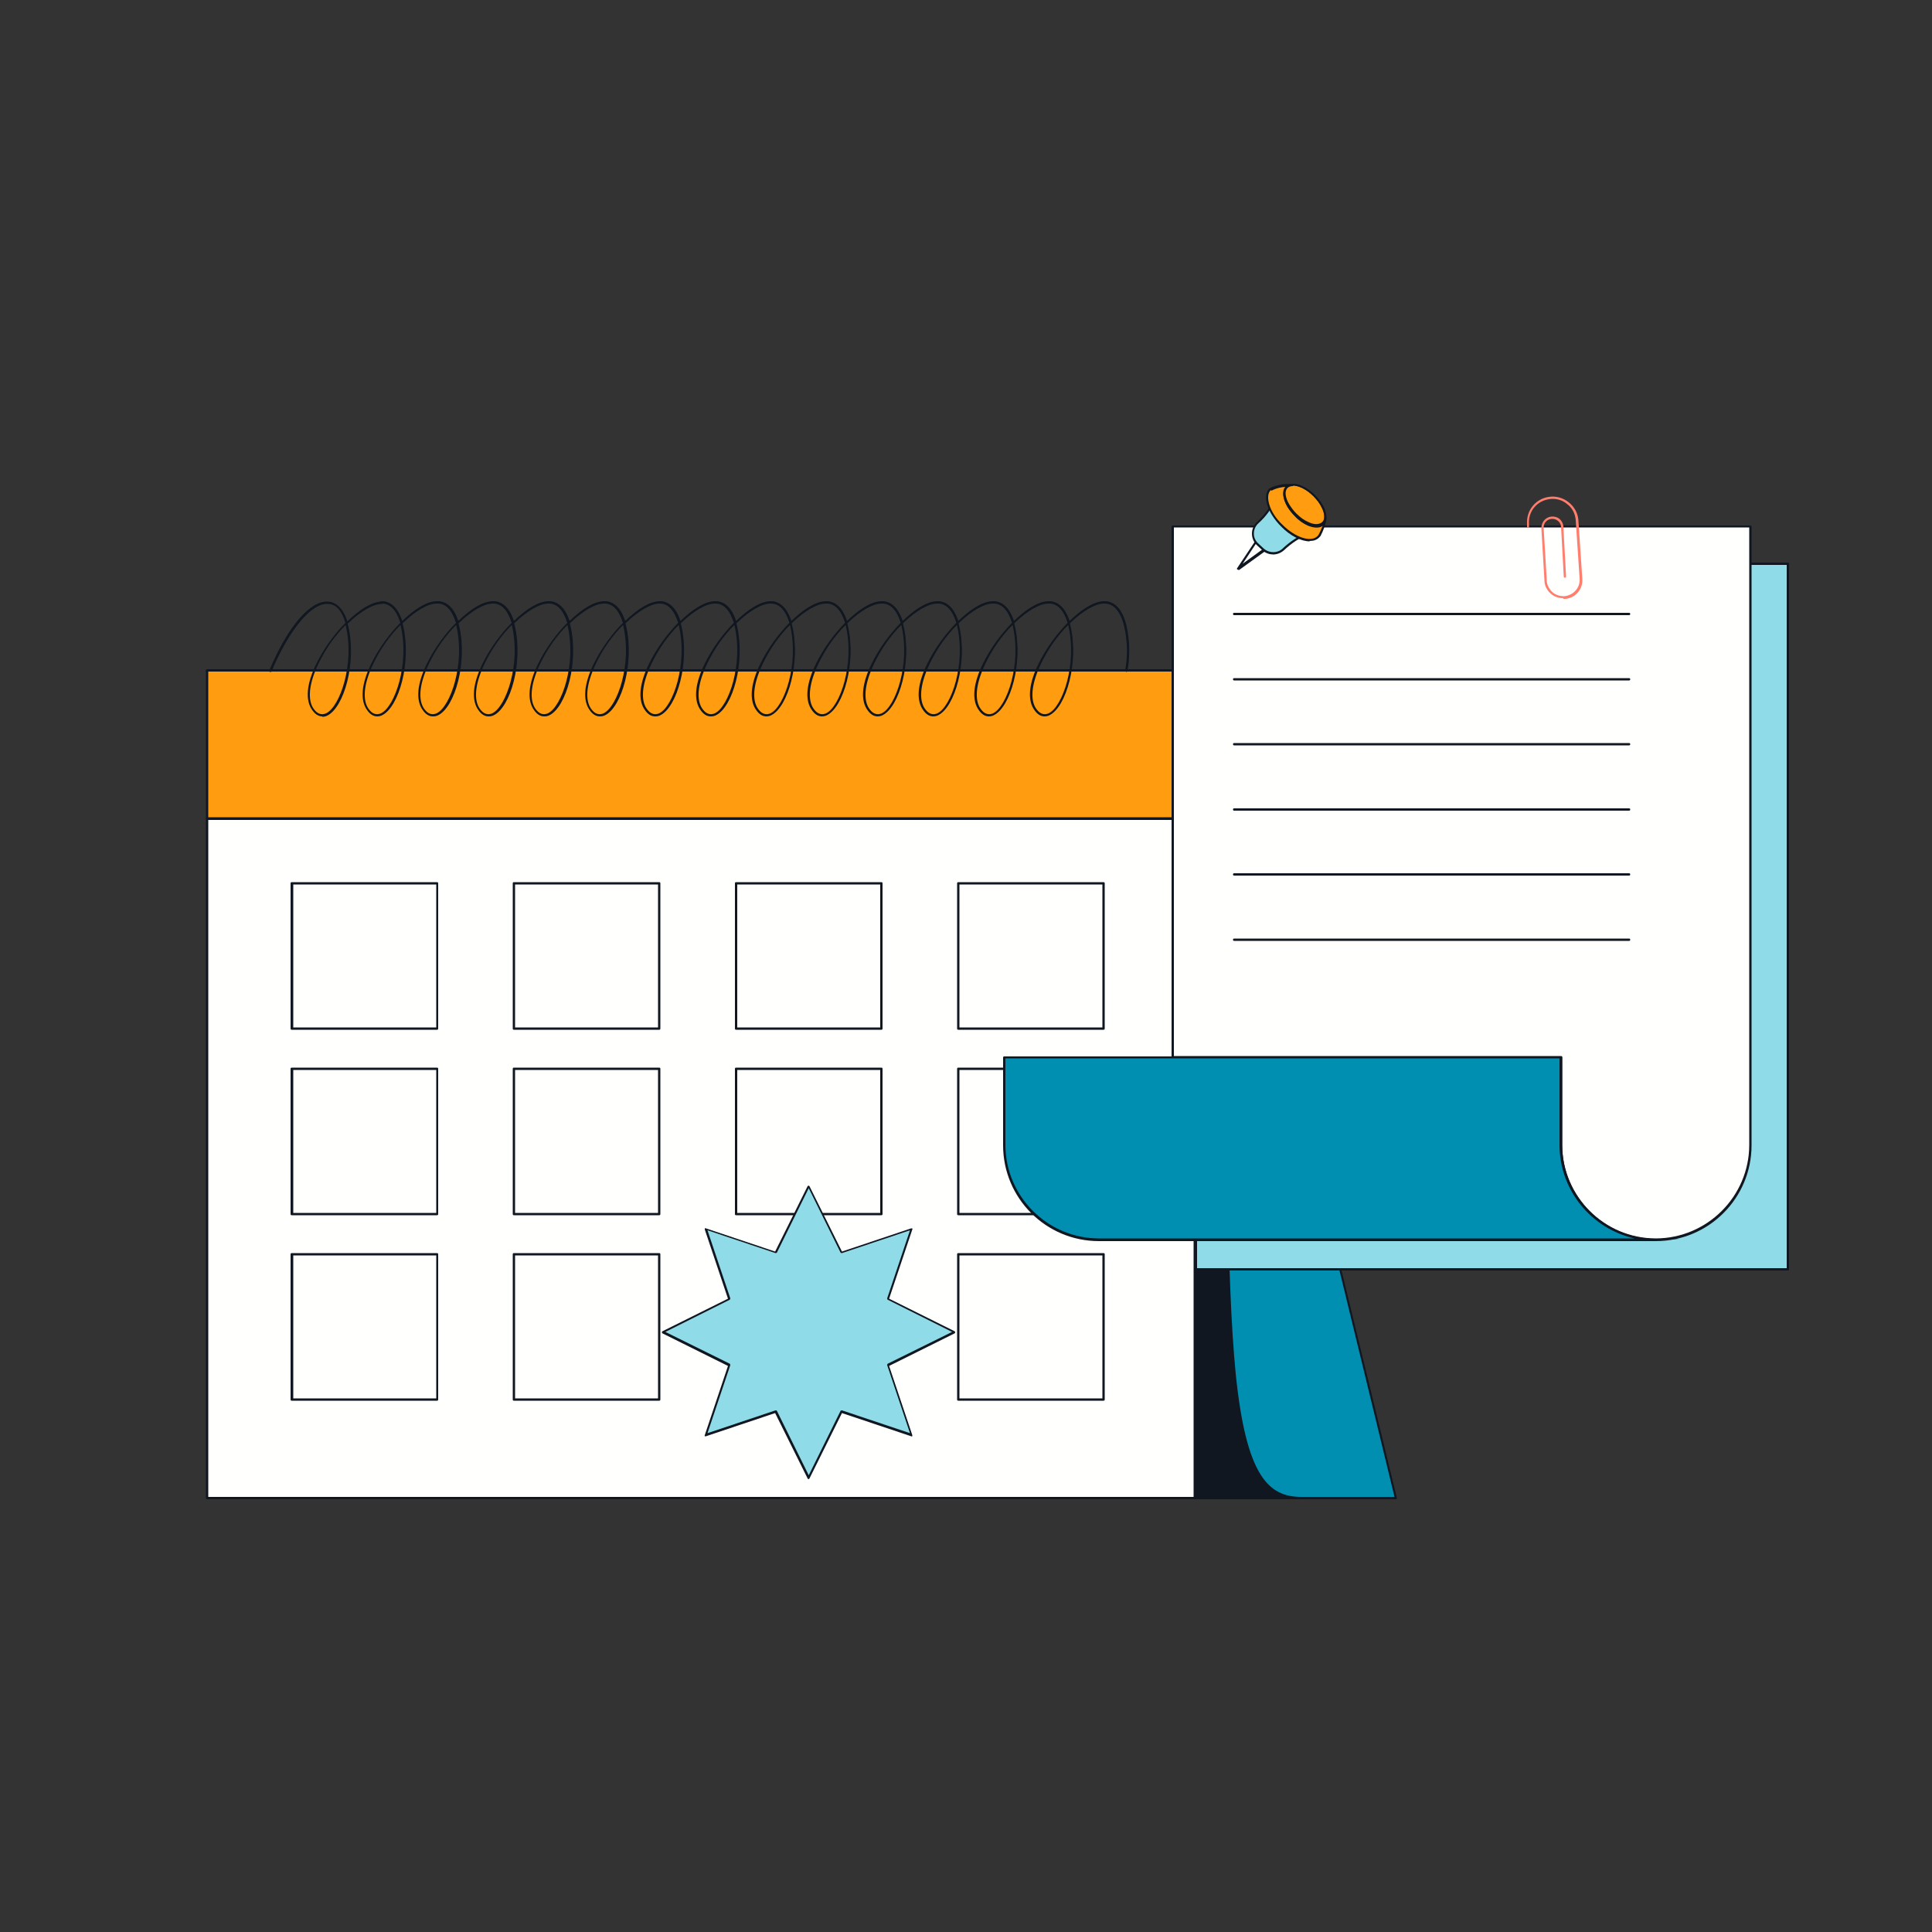 <svg transform="scale(1)" id="KDr8vpEBo7" data-name=" 0901 Coming Soon" xmlns="http://www.w3.org/2000/svg" version="1.1" viewBox="0 0 500 500" class="pbimage_pbimage__wrapper__image__0LEis false"><rect x="0" y="0" width="500" height="500" fill="#333333" stroke="none"/><title>Coming Soon</title><defs><style> .cls-1{fill:#101720;} .cls-1, .cls-2, .cls-3, .cls-4, .cls-5, .cls-6{stroke-width:0px;} .cls-2{fill:#ff9c0f;} .cls-3{fill:#008eb1;} .cls-4{fill:#ff7e6e;} .cls-5{fill:#8fdce8;} .cls-6{fill:#fffffe;}
 .cls-6{fill:#FFFFFE;}
 .cls-5{fill:#8FDCE8;}
 .cls-4{fill:#FF7E6E;}
 .cls-3{fill:#008EB1;}
 .cls-2{fill:#FF9C0F;}
 .cls-1{fill:#101720;}</style></defs><g id="calendar"><g><polygon class="cls-3" points="53.6 173.5 309.2 173.5 361.3 387.7 105.7 387.7 53.6 173.5"></polygon><path class="cls-1" d="M361.3,388H105.7c-.1,0-.3,0-.3-.2l-52.1-214.1c0,0,0-.2,0-.3,0,0,.1-.1.2-.1h255.6c.1,0,.3,0,.3.2l52.1,214.1c0,0,0,.2,0,.3,0,0-.1.1-.2.1ZM105.9,387.4h255l-51.9-213.5H54l51.9,213.5Z"></path></g><g><path class="cls-1" d="M316.9,205.2c0,148.8-.9,182.5,19.7,182.5h-60.4l33-214.1,7.7,31.6h0Z"></path><path class="cls-1" d="M336.7,388h-60.4c0,0-.2,0-.2-.1,0,0,0-.2,0-.2l33-214.1c0-.1.1-.2.3-.3.1,0,.3,0,.3.2l7.7,31.7s0,0,0,0v18.1c0,67.2,0,107.8,2.4,132.2,2.7,26.6,8.5,31.9,17,31.9s.3.1.3.3-.1.3-.3.3ZM276.6,387.4h55.8c-7.5-2.3-11.3-11.7-13.3-31.8-2.5-24.4-2.5-65-2.4-132.3v-18.1s-7.3-30.1-7.3-30.1l-32.8,212.3Z"></path></g><g><rect class="cls-6" x="53.6" y="211.8" width="255.6" height="175.8"></rect><path class="cls-1" d="M309.2,388H53.6c-.2,0-.3-.1-.3-.3v-175.8c0-.2.1-.3.3-.3h255.6c.2,0,.3.1.3.3v175.8c0,.2-.1.3-.3.3ZM53.9,387.4h255v-175.2H53.9v175.2Z"></path></g><g><rect class="cls-2" x="53.6" y="173.5" width="255.6" height="38.3"></rect><path class="cls-1" d="M309.2,212.1H53.6c-.2,0-.3-.1-.3-.3v-38.3c0-.2.1-.3.3-.3h255.6c.2,0,.3.1.3.3v38.3c0,.2-.1.3-.3.3ZM53.9,211.5h255v-37.7H53.9v37.7Z"></path></g><path class="cls-1" d="M83.4,185.4c-.8,0-1.7-.4-2.5-1.5-2-2.6-1.6-7,1.1-12.4,1.8-3.6,4.5-7.4,7.4-10.3-.9-3.1-2.4-4.8-4.4-4.9-4.3-.4-10.1,6.5-14.7,17.4,0,.2-.2.2-.4.2-.2,0-.2-.2-.2-.4,4.8-11.4,10.6-18.2,15.3-17.8,2.2.2,3.9,2,4.9,5.1,3.1-3,6.3-5.1,8.9-5.1s.3.1.3.3-.1.3-.3.3c-2.2,0-5.5,1.9-8.8,5.1,0,.2,0,.3.1.5,2.3,9.6-1.1,21.2-5.4,23.3-.4.2-.8.3-1.3.3ZM89.4,161.8c-2.6,2.6-5.1,6-7,10-2.5,5.2-2.9,9.5-1.1,11.8.9,1.2,2,1.5,3.1,1,3.6-1.7,7.4-12.8,5.1-22.6,0,0,0-.1,0-.2Z" fill="#101720"></path><path class="cls-1" d="M97.6,185.4c-.8,0-1.7-.4-2.5-1.5-2-2.6-1.6-7,1.1-12.4,1.8-3.6,4.5-7.4,7.4-10.3-1-3.3-2.7-5.1-5-5-.2,0-.3-.1-.3-.3,0-.2.1-.3.3-.3,2.5-.1,4.4,1.7,5.5,5.1,3.1-3,6.3-5.1,8.9-5.1s.3.1.3.3-.1.3-.3.3c-2.2,0-5.5,1.9-8.8,5.1,0,.2,0,.3.1.5,2.3,9.6-1.1,21.2-5.4,23.3-.4.2-.8.3-1.3.3ZM103.6,161.8c-2.6,2.6-5.1,6-7,10-2.5,5.2-2.9,9.5-1.1,11.8.9,1.2,2,1.5,3.1,1,3.6-1.7,7.4-12.8,5.1-22.6,0,0,0-.1,0-.2Z" fill="#101720"></path><path class="cls-1" d="M112,185.4c-.8,0-1.7-.4-2.5-1.5-2-2.6-1.6-7,1.1-12.4,1.8-3.6,4.5-7.4,7.4-10.3-1-3.3-2.7-5.1-4.9-5-.2,0-.3-.1-.3-.3,0-.2.1-.3.3-.3,2.5-.1,4.4,1.7,5.5,5.1,3.1-3,6.3-5.1,8.9-5.1s.3.1.3.3-.1.3-.3.3c-2.2,0-5.5,1.9-8.8,5.1,0,.2,0,.3.1.5,2.3,9.6-1.1,21.2-5.4,23.3-.4.2-.8.3-1.3.3ZM118,161.8c-2.6,2.6-5.1,6-7,10-2.5,5.2-2.9,9.5-1.1,11.8.9,1.2,2,1.5,3.1,1,3.6-1.7,7.4-12.8,5.1-22.6,0,0,0-.1,0-.2Z" fill="#101720"></path><path class="cls-1" d="M126.4,185.4c-.8,0-1.7-.4-2.5-1.5-2-2.6-1.6-7,1.1-12.4,1.8-3.6,4.5-7.4,7.4-10.3-1-3.3-2.7-5.1-4.9-5-.2,0-.3-.1-.3-.3,0-.2.1-.3.3-.3,2.5-.1,4.4,1.7,5.5,5.1,3.1-3,6.3-5.1,8.9-5.1s.3.1.3.3-.1.3-.3.3c-2.2,0-5.5,1.9-8.8,5.1,0,.2,0,.3.1.5,2.3,9.6-1.1,21.2-5.4,23.3-.4.2-.8.3-1.3.3ZM132.4,161.8c-2.6,2.6-5.1,6-7,10-2.5,5.2-2.9,9.5-1.1,11.8.9,1.2,2,1.5,3.1,1,3.6-1.7,7.4-12.8,5.1-22.6,0,0,0-.1,0-.2Z" fill="#101720"></path><path class="cls-1" d="M140.8,185.4c-.8,0-1.7-.4-2.5-1.5-2-2.6-1.6-7,1.1-12.4,1.8-3.6,4.5-7.4,7.4-10.3-1-3.3-2.7-5.1-4.9-5-.2,0-.3-.1-.3-.3,0-.2.1-.3.3-.3,2.5-.1,4.4,1.7,5.5,5.1,3.1-3,6.3-5.1,8.9-5.1s.3.1.3.3-.1.3-.3.3c-2.2,0-5.5,1.9-8.8,5.1,0,.2,0,.3.1.5,2.3,9.6-1.1,21.2-5.4,23.3-.4.2-.8.3-1.3.3ZM146.8,161.8c-2.6,2.6-5.1,6-7,10-2.5,5.2-2.9,9.5-1.1,11.8.9,1.2,2,1.5,3.1,1,3.6-1.7,7.4-12.8,5.1-22.6,0,0,0-.1,0-.2Z" fill="#101720"></path><path class="cls-1" d="M155.2,185.4c-.8,0-1.7-.4-2.5-1.5-2-2.6-1.6-7,1.1-12.4,1.8-3.6,4.5-7.4,7.4-10.3-1-3.3-2.7-5.1-4.9-5-.2,0-.3-.1-.3-.3,0-.2.1-.3.3-.3,2.5-.1,4.4,1.7,5.5,5.1,3.1-3,6.3-5.1,8.9-5.1s.3.1.3.3-.1.3-.3.3c-2.2,0-5.5,1.9-8.8,5.1,0,.2,0,.3.1.5,2.3,9.6-1.1,21.2-5.4,23.3-.4.2-.8.3-1.3.3ZM161.2,161.8c-2.6,2.6-5.1,6-7,10-2.5,5.2-2.9,9.5-1.1,11.8.9,1.2,2,1.5,3.1,1,3.6-1.7,7.4-12.8,5.1-22.6,0,0,0-.1,0-.2Z" fill="#101720"></path><path class="cls-1" d="M169.5,185.4c-.8,0-1.7-.4-2.5-1.5-2-2.6-1.6-7,1.1-12.4,1.8-3.6,4.5-7.4,7.4-10.3-1-3.3-2.7-5.1-4.9-5-.2,0-.3-.1-.3-.3,0-.2.1-.3.3-.3,2.5-.1,4.4,1.7,5.5,5.1,3.1-3,6.3-5.1,8.9-5.1s.3.1.3.3-.1.3-.3.3c-2.2,0-5.5,1.9-8.8,5.1,0,.2,0,.3.1.5,2.3,9.6-1.1,21.2-5.4,23.3-.4.2-.8.3-1.3.3ZM175.6,161.8c-2.6,2.6-5.1,6-7,10-2.5,5.2-2.9,9.5-1.1,11.8.9,1.2,2,1.5,3.1,1,3.6-1.7,7.4-12.8,5.1-22.6,0,0,0-.1,0-.2Z" fill="#101720"></path><path class="cls-1" d="M183.9,185.4c-.8,0-1.7-.4-2.5-1.5-2-2.6-1.6-7,1.1-12.4,1.8-3.6,4.5-7.4,7.4-10.3-1-3.3-2.7-5.1-4.9-5-.2,0-.3-.1-.3-.3,0-.2.1-.3.3-.3,2.5-.1,4.4,1.7,5.5,5.1,3.1-3,6.3-5.1,8.9-5.1s.3.1.3.3-.1.3-.3.3c-2.2,0-5.5,1.9-8.8,5.1,0,.2,0,.3.1.5,2.3,9.6-1.1,21.2-5.4,23.3-.4.2-.8.3-1.3.3ZM190,161.8c-2.6,2.6-5.1,6-7,10-2.5,5.2-2.9,9.5-1.1,11.8.9,1.2,2,1.5,3.1,1,3.6-1.7,7.4-12.8,5.1-22.6,0,0,0-.1,0-.2Z" fill="#101720"></path><path class="cls-1" d="M198.3,185.4c-.8,0-1.7-.4-2.5-1.5-2-2.6-1.6-7,1.1-12.4,1.8-3.6,4.5-7.4,7.4-10.3-1-3.3-2.7-5.1-5-5-.2,0-.3-.1-.3-.3,0-.2.1-.3.3-.3,2.5-.1,4.4,1.7,5.5,5.1,3.1-3,6.3-5.1,8.9-5.1s.3.1.3.3-.1.3-.3.3c-2.2,0-5.5,1.9-8.8,5.1,0,.2,0,.3.1.5,2.3,9.6-1.1,21.2-5.4,23.3-.4.2-.8.3-1.3.3ZM204.4,161.8c-2.6,2.6-5.1,6-7,10-2.5,5.2-2.9,9.5-1.1,11.8.9,1.2,2,1.5,3.1,1,3.6-1.7,7.4-12.8,5.1-22.6,0,0,0-.1,0-.2Z" fill="#101720"></path><path class="cls-1" d="M212.7,185.4c-.8,0-1.7-.4-2.5-1.5-2-2.6-1.6-7,1.1-12.4,1.8-3.6,4.5-7.4,7.4-10.3-1-3.3-2.7-5.1-5-5-.2,0-.3-.1-.3-.3,0-.2.1-.3.3-.3,2.5-.1,4.4,1.7,5.5,5.1,3.1-3,6.3-5.1,8.9-5.1s.3.1.3.3-.1.3-.3.3c-2.2,0-5.5,1.9-8.8,5.1,0,.2,0,.3.1.5,2.3,9.6-1.1,21.2-5.4,23.3-.4.2-.8.3-1.3.3ZM218.8,161.8c-2.6,2.6-5.1,6-7,10-2.5,5.2-2.9,9.5-1.1,11.8.9,1.2,2,1.5,3.1,1,3.6-1.7,7.4-12.8,5.1-22.6,0,0,0-.1,0-.2Z" fill="#101720"></path><path class="cls-1" d="M227.1,185.4c-.8,0-1.7-.4-2.5-1.5-2-2.6-1.6-7,1.1-12.4,1.8-3.6,4.5-7.4,7.4-10.3-1-3.3-2.7-5.1-5-5-.2,0-.3-.1-.3-.3,0-.2.1-.3.3-.3,2.5-.1,4.4,1.7,5.5,5.1,3.1-3,6.3-5.1,8.9-5.1s.3.1.3.3-.1.3-.3.3c-2.2,0-5.5,1.9-8.8,5.1,0,.2,0,.3.1.5,2.3,9.6-1.1,21.2-5.4,23.3-.4.2-.8.3-1.3.3ZM233.2,161.8c-2.6,2.6-5.1,6-7,10-2.5,5.2-2.9,9.5-1.1,11.8.9,1.2,2,1.5,3.1,1,3.6-1.7,7.4-12.8,5.1-22.6,0,0,0-.1,0-.2Z" fill="#101720"></path><path class="cls-1" d="M241.5,185.4c-.8,0-1.7-.4-2.5-1.5-2-2.6-1.6-7,1.1-12.4,1.8-3.6,4.5-7.4,7.4-10.3-1-3.3-2.7-5.1-5-5-.2,0-.3-.1-.3-.3,0-.2.1-.3.3-.3,2.5-.1,4.4,1.7,5.5,5.1,3.1-3,6.3-5.1,8.9-5.1s.3.1.3.3-.1.3-.3.3c-2.2,0-5.5,1.9-8.8,5.1,0,.2,0,.3.1.5,2.3,9.6-1.1,21.2-5.4,23.3-.4.2-.8.3-1.3.3ZM247.6,161.8c-2.6,2.6-5.1,6-7,10-2.5,5.2-2.9,9.5-1.1,11.8.9,1.2,2,1.5,3.1,1,3.6-1.7,7.4-12.8,5.1-22.6,0,0,0-.1,0-.2Z" fill="#101720"></path><path class="cls-1" d="M255.9,185.4c-.8,0-1.7-.4-2.5-1.5-2-2.6-1.6-7,1.1-12.4,1.8-3.6,4.5-7.4,7.4-10.3-1-3.3-2.7-5.1-5-5-.2,0-.3-.1-.3-.3,0-.2.1-.3.3-.3,2.5-.1,4.4,1.7,5.5,5.1,3.1-3,6.3-5.1,8.9-5.1s.3.1.3.3-.1.3-.3.3c-2.2,0-5.5,1.9-8.8,5.1,0,.2,0,.3.1.5,2.3,9.6-1.1,21.2-5.4,23.3-.4.2-.8.3-1.3.3ZM262,161.8c-2.6,2.6-5.1,6-7,10-2.5,5.2-2.9,9.5-1.1,11.8.9,1.2,2,1.5,3.1,1,3.6-1.7,7.4-12.8,5.1-22.6,0,0,0-.1,0-.2Z" fill="#101720"></path><path class="cls-1" d="M270.3,185.4c-.8,0-1.7-.4-2.5-1.5-2-2.6-1.6-7,1.1-12.4,1.8-3.6,4.5-7.4,7.4-10.3-1-3.3-2.7-5.1-5-5-.2,0-.3-.1-.3-.3,0-.2.1-.3.3-.3,2.5-.1,4.4,1.7,5.5,5.1,3.1-3,6.3-5.1,8.9-5.1s.3.1.3.3-.1.3-.3.3c-2.2,0-5.5,1.9-8.8,5.1,0,.2,0,.3.1.5,2.3,9.6-1.1,21.2-5.4,23.3-.4.2-.8.3-1.3.3ZM276.4,161.8c-2.6,2.6-5.1,6-7,10-2.5,5.2-2.9,9.5-1.1,11.8.9,1.2,2,1.5,3.1,1,3.6-1.7,7.4-12.8,5.1-22.6,0,0,0-.1,0-.2Z" fill="#101720"></path><path class="cls-1" d="M291.4,173.8s0,0,0,0c-.2,0-.3-.2-.2-.3.5-2.8.8-7-.3-11.5-.9-3.8-2.8-5.9-5.2-5.8-.2,0-.3-.1-.3-.3,0-.2.1-.3.3-.3,2.8-.1,4.8,2.1,5.8,6.2,1.1,4.6.8,8.9.3,11.8,0,.1-.2.3-.3.3Z" fill="#101720"></path><g><rect class="cls-6" x="75.6" y="228.6" width="37.6" height="37.6"></rect><path class="cls-1" d="M113.1,266.5h-37.6c-.2,0-.3-.1-.3-.3v-37.6c0-.2.1-.3.3-.3h37.6c.2,0,.3.1.3.3v37.6c0,.2-.1.3-.3.3ZM75.9,265.9h37v-37h-37v37Z"></path></g><g><rect class="cls-6" x="133.1" y="228.6" width="37.6" height="37.6"></rect><path class="cls-1" d="M170.6,266.5h-37.6c-.2,0-.3-.1-.3-.3v-37.6c0-.2.1-.3.3-.3h37.6c.2,0,.3.1.3.3v37.6c0,.2-.1.3-.3.3ZM133.3,265.9h37v-37h-37v37Z"></path></g><g><rect class="cls-6" x="190.6" y="228.6" width="37.6" height="37.6"></rect><path class="cls-1" d="M228.1,266.5h-37.6c-.2,0-.3-.1-.3-.3v-37.6c0-.2.1-.3.3-.3h37.6c.2,0,.3.1.3.3v37.6c0,.2-.1.3-.3.3ZM190.8,265.9h37v-37h-37v37Z"></path></g><g><rect class="cls-6" x="248.1" y="228.6" width="37.6" height="37.6"></rect><path class="cls-1" d="M285.6,266.5h-37.6c-.2,0-.3-.1-.3-.3v-37.6c0-.2.1-.3.3-.3h37.6c.2,0,.3.1.3.3v37.6c0,.2-.1.3-.3.3ZM248.3,265.9h37v-37h-37v37Z"></path></g><g><rect class="cls-6" x="75.6" y="276.6" width="37.6" height="37.6"></rect><path class="cls-1" d="M113.1,314.5h-37.6c-.2,0-.3-.1-.3-.3v-37.6c0-.2.1-.3.3-.3h37.6c.2,0,.3.1.3.3v37.6c0,.2-.1.3-.3.3ZM75.9,313.9h37v-37h-37v37Z"></path></g><g><rect class="cls-6" x="133.1" y="276.6" width="37.6" height="37.6"></rect><path class="cls-1" d="M170.6,314.5h-37.6c-.2,0-.3-.1-.3-.3v-37.6c0-.2.1-.3.3-.3h37.6c.2,0,.3.1.3.3v37.6c0,.2-.1.3-.3.3ZM133.3,313.9h37v-37h-37v37Z"></path></g><g><rect class="cls-6" x="190.6" y="276.6" width="37.6" height="37.6"></rect><path class="cls-1" d="M228.1,314.5h-37.6c-.2,0-.3-.1-.3-.3v-37.6c0-.2.1-.3.3-.3h37.6c.2,0,.3.1.3.3v37.6c0,.2-.1.3-.3.3ZM190.8,313.9h37v-37h-37v37Z"></path></g><g><rect class="cls-6" x="248.1" y="276.6" width="37.6" height="37.6"></rect><path class="cls-1" d="M285.6,314.5h-37.6c-.2,0-.3-.1-.3-.3v-37.6c0-.2.1-.3.3-.3h37.6c.2,0,.3.1.3.3v37.6c0,.2-.1.3-.3.3ZM248.3,313.9h37v-37h-37v37Z"></path></g><g><rect class="cls-6" x="75.6" y="324.6" width="37.6" height="37.6"></rect><path class="cls-1" d="M113.1,362.5h-37.6c-.2,0-.3-.1-.3-.3v-37.6c0-.2.1-.3.3-.3h37.6c.2,0,.3.1.3.3v37.6c0,.2-.1.3-.3.3ZM75.9,361.9h37v-37h-37v37Z"></path></g><g><rect class="cls-6" x="133.1" y="324.6" width="37.6" height="37.6"></rect><path class="cls-1" d="M170.6,362.5h-37.6c-.2,0-.3-.1-.3-.3v-37.6c0-.2.1-.3.3-.3h37.6c.2,0,.3.1.3.3v37.6c0,.2-.1.3-.3.3ZM133.3,361.9h37v-37h-37v37Z"></path></g><g><rect class="cls-6" x="190.6" y="324.6" width="37.6" height="37.6"></rect><path class="cls-1" d="M228.1,362.5h-37.6c-.2,0-.3-.1-.3-.3v-37.6c0-.2.1-.3.3-.3h37.6c.2,0,.3.1.3.3v37.6c0,.2-.1.3-.3.3ZM190.8,361.9h37v-37h-37v37Z"></path></g><g><rect class="cls-6" x="248.1" y="324.6" width="37.6" height="37.6"></rect><path class="cls-1" d="M285.6,362.5h-37.6c-.2,0-.3-.1-.3-.3v-37.6c0-.2.1-.3.3-.3h37.6c.2,0,.3.1.3.3v37.6c0,.2-.1.3-.3.3ZM248.3,361.9h37v-37h-37v37Z"></path></g><g><polygon class="cls-5" points="209.3 307 217.8 324.2 236 318.1 229.9 336.2 247 344.8 229.9 353.3 236 371.4 217.8 365.3 209.3 382.5 200.8 365.3 182.7 371.4 188.8 353.3 171.6 344.8 188.8 336.2 182.7 318.1 200.8 324.2 209.3 307"></polygon><path class="cls-1" d="M209.3,382.8c-.1,0-.2,0-.3-.2l-8.4-16.9-17.9,6c-.1,0-.2,0-.3,0,0,0-.1-.2,0-.3l6-17.9-16.9-8.4c-.1,0-.2-.2-.2-.3s0-.2.2-.3l16.9-8.4-6-17.9c0-.1,0-.2,0-.3,0,0,.2-.1.3,0l17.9,6,8.4-16.9c.1-.2.4-.2.5,0l8.4,16.9,17.9-6c.1,0,.2,0,.3,0,0,0,.1.2,0,.3l-6,17.9,16.9,8.4c.1,0,.2.2.2.3s0,.2-.2.3l-16.9,8.4,6,17.9c0,.1,0,.2,0,.3,0,0-.2.1-.3,0l-17.9-6-8.4,16.9c0,.1-.2.2-.3.2ZM200.8,365c.1,0,.2,0,.3.2l8.2,16.6,8.2-16.6c0-.1.2-.2.4-.2l17.6,5.9-5.9-17.6c0-.1,0-.3.2-.4l16.6-8.2-16.6-8.3c-.1,0-.2-.2-.2-.4l5.9-17.6-17.6,5.9c-.1,0-.3,0-.4-.2l-8.2-16.6-8.2,16.6c0,.1-.2.2-.4.2l-17.6-5.9,5.9,17.6c0,.1,0,.3-.2.4l-16.6,8.3,16.6,8.2c.1,0,.2.2.2.4l-5.9,17.6,17.6-5.9s0,0,0,0Z"></path></g></g><g id="paper"><g><rect class="cls-5" x="309.5" y="145.9" width="153.2" height="182.6"></rect><path class="cls-1" d="M462.7,328.8h-153.2c-.2,0-.3-.1-.3-.3v-182.6c0-.2.1-.3.3-.3h153.2c.2,0,.3.1.3.3v182.6c0,.2-.1.3-.3.3ZM309.8,328.2h152.6v-182h-152.6v182Z"></path></g><g><path class="cls-6" d="M453,136.3v160.1c0,13.5-11,24.5-24.5,24.5s-24.5-11-24.5-24.5v-22.7h-100.5v-137.4h149.5Z"></path><path class="cls-1" d="M428.5,321.2c-13.7,0-24.8-11.1-24.8-24.8v-22.4h-100.2c-.2,0-.3-.1-.3-.3v-137.4c0-.2.1-.3.3-.3h149.5c.2,0,.3.1.3.3v160.1c0,13.7-11.1,24.8-24.8,24.8ZM303.8,273.3h100.2c.2,0,.3.1.3.3v22.7c0,13.3,10.9,24.2,24.2,24.2s24.2-10.9,24.2-24.2v-159.8h-148.9v136.8Z"></path></g><g><path class="cls-3" d="M428.5,320.9h-144.1c-13.5,0-24.5-11-24.5-24.5v-22.7h144.1v22.7c0,13.5,11,24.5,24.5,24.5Z"></path><path class="cls-1" d="M428.5,321.2h-144.1c-13.7,0-24.8-11.1-24.8-24.8v-22.7c0-.2.1-.3.3-.3h144.1c.2,0,.3.1.3.3v22.7c0,13.3,10.9,24.2,24.2,24.2s.3.1.3.3-.1.3-.3.3ZM260.2,273.9v22.4c0,13.3,10.9,24.2,24.2,24.2h138.6c-11.1-2.5-19.4-12.4-19.4-24.2v-22.4h-143.5Z"></path></g><path class="cls-1" d="M421.6,159.2h-102.2c-.2,0-.3-.1-.3-.3s.1-.3.3-.3h102.2c.2,0,.3.1.3.3s-.1.3-.3.3Z"></path><path class="cls-1" d="M421.6,176.1h-102.2c-.2,0-.3-.1-.3-.3s.1-.3.3-.3h102.2c.2,0,.3.1.3.3s-.1.3-.3.3Z"></path><path class="cls-1" d="M421.6,192.9h-102.2c-.2,0-.3-.1-.3-.3s.1-.3.3-.3h102.2c.2,0,.3.1.3.3s-.1.3-.3.3Z"></path><path class="cls-1" d="M421.6,209.8h-102.2c-.2,0-.3-.1-.3-.3s.1-.3.3-.3h102.2c.2,0,.3.1.3.3s-.1.3-.3.3Z"></path><path class="cls-1" d="M421.6,226.6h-102.2c-.2,0-.3-.1-.3-.3s.1-.3.3-.3h102.2c.2,0,.3.1.3.3s-.1.3-.3.3Z"></path><path class="cls-1" d="M421.6,243.5h-102.2c-.2,0-.3-.1-.3-.3s.1-.3.3-.3h102.2c.2,0,.3.1.3.3s-.1.3-.3.3Z"></path><path class="cls-4" d="M404.5,154.8c-1.2,0-2.3-.4-3.2-1.2-1-.9-1.6-2.1-1.6-3.4l-.8-13.5c0-1.5,1-2.8,2.5-3,.8-.1,1.6.1,2.2.6.6.5,1,1.3,1,2.1l.7,12.8c0,.2-.1.3-.3.3-.2,0-.3-.1-.3-.3l-.7-12.8c0-.6-.3-1.2-.8-1.6-.5-.4-1.1-.6-1.8-.5-1.2.2-2,1.2-1.9,2.4l.8,13.5c0,1.1.6,2.2,1.4,3,.9.8,2,1.1,3.1,1.1,2.4-.2,4.2-2.2,4-4.6l-1-15c-.1-1.7-.9-3.3-2.3-4.3-1.3-1.1-3.1-1.5-4.7-1.2-3.1.5-5.3,3.2-5.1,6.3v.8c0,.2,0,.3-.2.3-.2,0-.3-.1-.3-.3v-.8c-.2-3.4,2.2-6.4,5.6-6.9,1.8-.3,3.7.2,5.2,1.4,1.5,1.2,2.4,2.9,2.5,4.8l1,15c.2,2.7-1.8,5-4.5,5.2-.1,0-.2,0-.3,0Z"></path></g><g id="pin"><g><polygon class="cls-6" points="326 138.7 320.4 147.1 329.4 140.6 326 138.7"></polygon><path class="cls-1" d="M320.4,147.4c0,0-.2,0-.2,0-.1-.1-.1-.3,0-.4l5.6-8.4c0-.1.3-.2.4,0l3.4,1.9c0,0,.1.1.2.2,0,.1,0,.2-.1.3l-9,6.5c0,0-.1,0-.2,0ZM326.1,139.1l-4.5,6.8,7.3-5.3-2.8-1.5Z"></path></g><g><path class="cls-5" d="M329.9,129c-1,2.7-2.8,4.8-4.4,6.2-1.7,1.6-1.7,4.2,0,5.8l1.4,1.3c1.5,1.3,3.8,1.3,5.2,0,1.5-1.4,3.8-3.2,6.9-4.3l-9.1-8.8h0Z"></path><path class="cls-1" d="M329.6,143.5c-1,0-2-.3-2.8-1l-1.4-1.3c-.9-.8-1.4-1.9-1.4-3.1,0-1.2.5-2.3,1.4-3.1,2-1.9,3.5-3.9,4.3-6.1,0-.1.2-.2.3-.2,0,0,.2,0,.2.1l9.1,8.8c0,0,.1.2,0,.3s0,.2-.2.2c-2.5.9-4.8,2.4-6.8,4.3-.8.7-1.8,1.1-2.8,1.1ZM330,129.5c-.9,2.1-2.3,4.1-4.3,5.9-.8.7-1.2,1.7-1.2,2.7,0,1,.4,1.9,1.2,2.6l1.4,1.3c1.4,1.2,3.5,1.2,4.8,0,1.9-1.8,4.1-3.3,6.5-4.2l-8.5-8.2Z"></path></g><g><path class="cls-2" d="M341.5,138.3c-.1.2-.3.4-.4.6-1.8,1.8-6,.5-9.4-3-3.4-3.4-4.7-7.6-3-9.4,0,0,0,0,0,0,.1,0,.8-.5,1.9-.8h0c1-.3,2.3-.4,4-.3-.7,0-1.3.2-1.7.6,0,0,0,0,0,0-.9,1-.6,2.8.5,4.7.5.8,1.1,1.6,1.9,2.4,1,1,2.2,1.8,3.2,2.3,1.3.6,2.5.7,3.4.3.2-.1.4-.2.5-.4.3-.3.5-.8.6-1.3,0,1.3-1.4,4.1-1.4,4.1h0Z"></path><path class="cls-1" d="M338.9,140.1c-2.1,0-5-1.4-7.4-3.9-1.7-1.7-2.9-3.6-3.5-5.4-.6-1.9-.4-3.5.5-4.4,0,0,0,0,.1,0,.2-.2.9-.5,2-.8,0,0,0,0,0,0,.8-.2,2.1-.5,4-.3.2,0,.3.1.3.3,0,.2-.1.3-.3.3-.6,0-1.1.2-1.4.5,0,0,0,0,0,0-.8.8-.6,2.5.5,4.3.5.8,1.1,1.6,1.8,2.3,1,1,2.1,1.8,3.1,2.2,1.2.6,2.4.7,3.1.3.2,0,.3-.2.5-.3.3-.3.4-.6.5-1.1,0-.2.2-.3.3-.3.2,0,.3.1.3.3,0,1.2-1.1,3.8-1.4,4.3h0c-.1.3-.3.5-.5.7-.6.6-1.4.9-2.4.9ZM328.9,126.8c-.8.8-.9,2.1-.4,3.8.5,1.7,1.7,3.6,3.4,5.2,3.3,3.3,7.3,4.6,9,3,.2-.2.3-.3.4-.5,0,0,0,0,0,0,.1-.2.6-1.2,1-2.2,0,0-.2.1-.3.2-.9.4-2.2.3-3.6-.3-1.1-.5-2.3-1.3-3.3-2.4-.8-.8-1.4-1.6-1.9-2.4-1.2-2.1-1.4-4-.4-5.1,0,0,0,0,0,0,0,0,0,0,.1-.1-.9,0-1.6.2-2.1.3,0,0,0,0,0,0-1.1.3-1.7.7-1.8.7,0,0,0,0,0,0Z"></path></g><g><path class="cls-2" d="M342.9,134.2c0,.5-.2.9-.6,1.3-.2.2-.3.3-.5.4-.8.4-2,.2-3.4-.3-1.1-.5-2.2-1.3-3.2-2.3-.8-.8-1.4-1.6-1.9-2.4-1.1-1.9-1.4-3.7-.5-4.7,0,0,0,0,0,0,.4-.4,1-.6,1.7-.6s.2,0,.2,0h0c1.5.1,3.5,1.1,5.2,2.8,1,1,1.7,2,2.2,3.1,0,0,0,0,0,0,.5,1,.7,2,.6,2.8h0Z"></path><path class="cls-1" d="M340.7,136.4c-.7,0-1.5-.2-2.4-.6-1.1-.5-2.3-1.3-3.3-2.4-.8-.8-1.4-1.6-1.9-2.4-1.2-2.1-1.4-4-.4-5.1,0,0,0,0,0,0,.4-.4,1.1-.7,1.9-.7s.2,0,.3,0c1.7.1,3.7,1.2,5.4,2.9,1,1,1.8,2.1,2.3,3.1.5,1.1.8,2.2.6,3,0,.6-.3,1.1-.7,1.4-.2.2-.4.3-.6.4-.4.2-.8.2-1.2.2ZM334.6,125.8h0c-.6,0-1.1.2-1.4.5,0,0,0,0,0,0-.8.8-.6,2.5.5,4.3.5.8,1.1,1.6,1.8,2.3,1,1,2.1,1.8,3.1,2.2,1.2.6,2.4.7,3.1.3.2,0,.3-.2.5-.3.3-.3.4-.6.5-1.1,0,0,0,0,0,0,0-.7,0-1.6-.6-2.6-.5-1.1-1.3-2.1-2.2-3-1.6-1.6-3.5-2.6-5-2.7-.1,0-.2,0-.2,0Z"></path></g></g></svg>